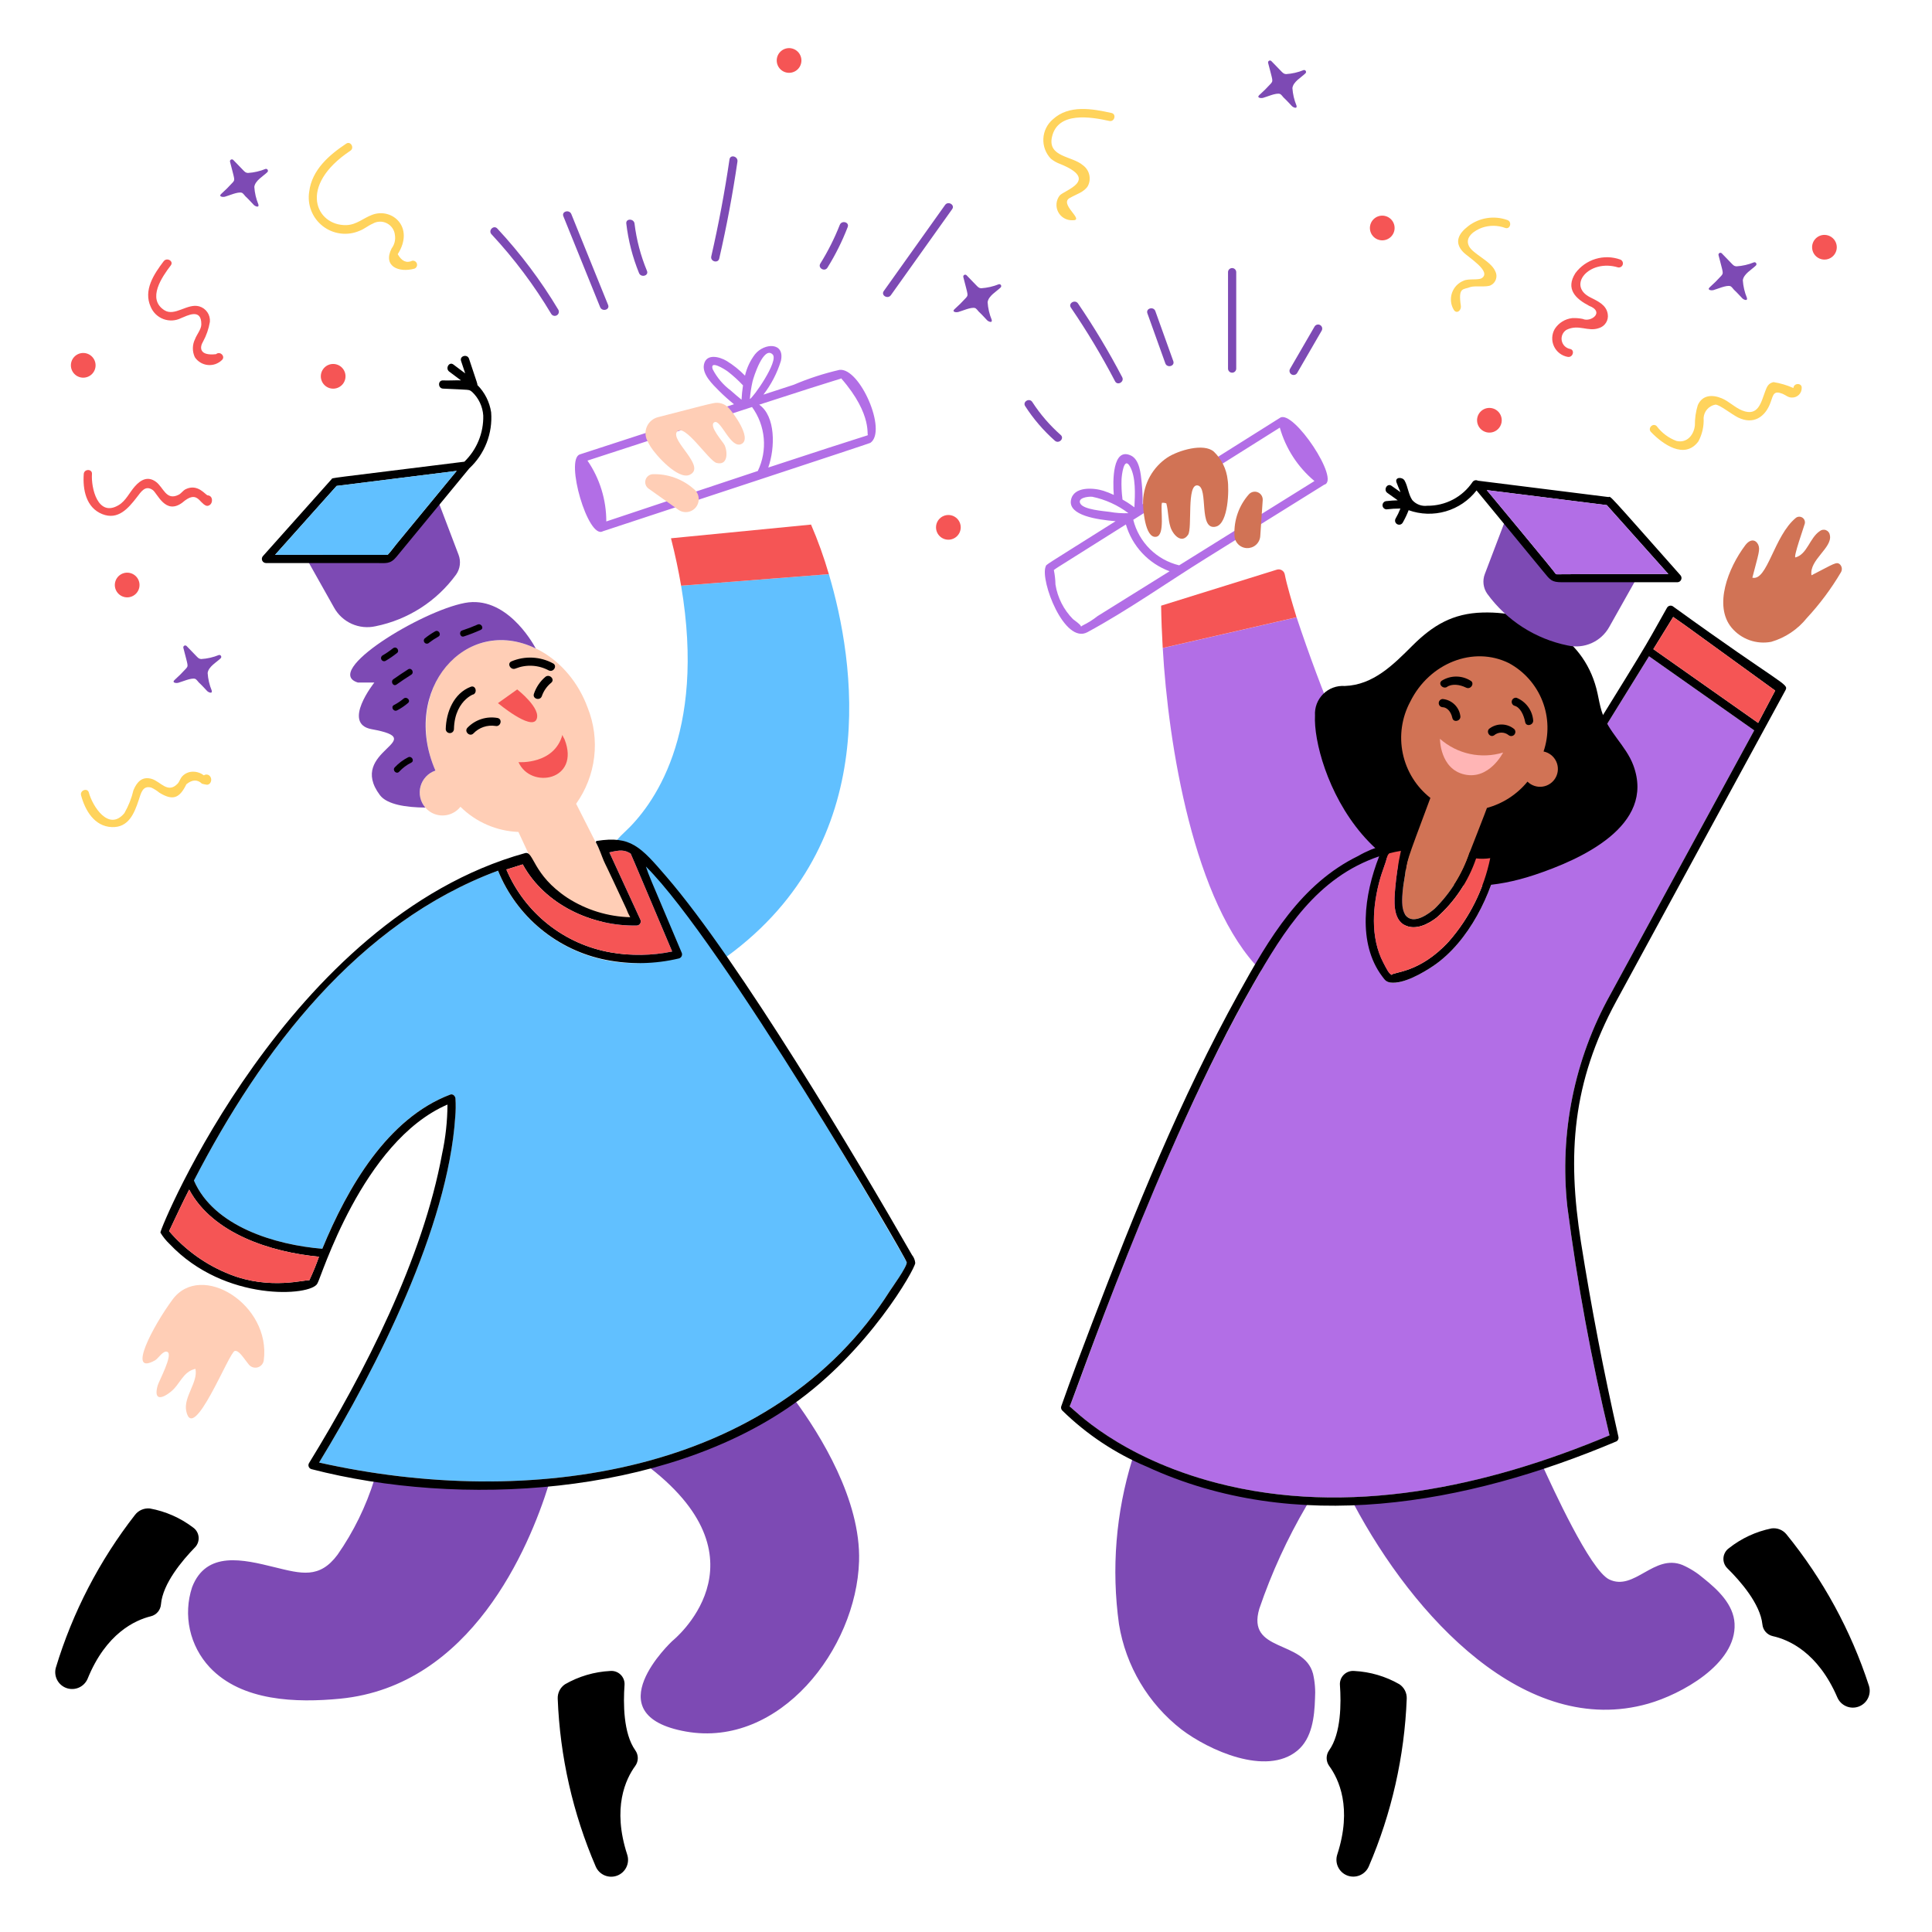 <svg width="161" height="161" viewBox="0 0 161 161" fill="none" xmlns="http://www.w3.org/2000/svg">
<g id="graduation">
<path id="Vector" d="M146.186 60.862L137.418 54.687L128.956 68.366C128.044 69.835 126.601 70.895 124.927 71.326C124.345 74.41 122.432 78.471 119.439 80.495C118.576 81.073 116.366 82.355 115.526 81.75C117.871 78.583 117.258 72.953 115.593 69.56C112.635 63.715 110.113 57.659 108.049 51.442L96.896 54.001C97.346 61.993 99.478 75.306 105.085 80.897C96.633 95.31 89.702 116.08 89.138 117.209C89.147 117.221 89.159 117.232 89.172 117.239C89.503 117.433 93.13 121.429 101.38 123.579C112.327 126.43 123.907 123.91 134.126 119.616C132.616 113.33 131.444 106.969 130.613 100.559C129.948 94.447 131.195 88.279 134.183 82.905C134.14 82.982 142.947 66.792 146.186 60.862Z" fill="#B26EE6"/>
<path id="Vector_2" d="M75.561 105.189C75.543 105.109 66.72 89.665 59.993 80.087C60.192 79.97 60.388 79.842 60.581 79.703C73.623 70.174 71.217 55.079 69.071 47.846L56.759 48.809C58.873 61.287 54.359 67.218 52.018 69.376C51.226 70.099 50.619 71 50.246 72.005C49.873 73.009 49.744 74.088 49.872 75.153C49.999 76.216 50.379 77.235 50.979 78.123C51.579 79.011 52.382 79.743 53.322 80.258C50.799 80.339 48.313 79.643 46.198 78.266C44.084 76.888 42.443 74.895 41.497 72.555C29.831 76.885 21.773 87.509 16.154 98.379C17.816 102.224 22.96 103.745 26.854 104.063C28.968 98.927 32.295 93.191 37.514 91.215C37.741 91.127 37.932 91.345 37.949 91.546C37.982 92.063 37.974 92.582 37.928 93.099C37.321 102.255 31.431 113.933 26.588 121.878C44.101 125.808 64.456 122.877 74.167 107.556C74.273 107.392 75.628 105.515 75.561 105.189Z" fill="#61C0FF"/>
<path id="Vector_3" d="M69.957 30.823C68.654 31.122 67.381 31.536 66.151 32.061C65.306 32.337 64.461 32.612 63.618 32.886C64.266 32.044 64.76 31.093 65.075 30.079C65.424 28.487 63.688 28.566 62.917 29.525C62.516 30.052 62.231 30.659 62.083 31.304C61.625 30.832 61.111 30.419 60.55 30.075C59.97 29.73 58.855 29.425 58.662 30.38C58.497 31.199 59.404 32.049 59.914 32.564C60.311 32.96 60.729 33.335 61.165 33.687C59.381 34.265 53.104 36.314 48.316 37.869C47.068 38.285 49.005 44.976 50.235 44.273C55.968 42.378 72.45 36.961 72.53 36.905C73.962 35.916 71.654 30.619 69.957 30.823ZM62.708 31.808C62.795 31.425 63.636 28.791 64.386 29.537C64.931 30.074 62.74 33.17 62.487 33.253C62.528 32.767 62.602 32.284 62.708 31.808ZM60.893 32.541C60.266 32.074 59.753 31.471 59.394 30.777C59.106 29.949 60.414 30.785 60.65 30.96C61.103 31.31 61.527 31.696 61.917 32.114C61.854 32.514 61.817 32.922 61.794 33.308C61.487 33.06 61.187 32.804 60.893 32.541ZM63.151 39.249C58.625 40.741 55.642 41.756 50.525 43.454C50.527 41.643 49.98 39.875 48.956 38.383C53.527 36.896 58.098 35.408 62.67 33.919C63.224 34.681 63.561 35.579 63.645 36.517C63.73 37.456 63.559 38.4 63.151 39.249ZM64.02 38.962C64.612 37.298 64.632 34.672 63.266 33.723C70.786 31.278 69.933 31.636 70.094 31.525C72.828 34.646 72.156 36.445 72.348 36.233C72.269 36.33 72.805 36.067 64.02 38.962ZM106.677 34.812L95.219 42.019C95.227 41.413 95.2 40.808 95.139 40.206C95.065 39.512 94.979 38.309 94.241 37.96C92.702 37.238 92.724 40.105 92.816 41.243C92.539 41.11 92.254 40.996 91.962 40.902C91.16 40.644 89.451 40.501 89.245 41.686C89.027 42.951 91.411 43.304 92.965 43.434C86.827 47.303 87.221 47.008 87.14 47.21C86.659 48.364 88.697 53.726 90.619 52.682C94.002 50.85 97.211 48.575 100.476 46.543C103.769 44.494 107.061 42.444 110.351 40.392C111.735 40.051 107.787 34.109 106.677 34.812ZM93.536 41.553C93.468 41.028 93.443 40.499 93.461 39.97C93.475 39.595 93.662 37.995 94.159 38.867C94.669 39.761 94.587 41.208 94.534 42.276C93.457 41.494 93.536 41.711 93.536 41.553ZM92.469 42.656C91.982 42.587 90.312 42.473 90.032 41.972C89.762 41.49 90.651 41.365 91.018 41.396C92.112 41.623 93.143 42.091 94.035 42.765C93.511 42.786 92.986 42.749 92.469 42.656ZM90.224 52.119C90.17 52.15 90.119 52.185 90.071 52.224C90.175 52.128 89.447 51.627 89.421 51.6C88.643 50.815 88.131 49.805 87.956 48.713C87.947 48.306 87.902 47.901 87.821 47.501C88.452 47.08 86.203 48.497 93.824 43.704C94.083 44.594 94.548 45.41 95.18 46.088C95.813 46.766 96.595 47.285 97.465 47.605L91.47 51.338C91.084 51.643 90.666 51.906 90.224 52.121V52.119ZM98.263 47.11C97.34 46.888 96.495 46.416 95.821 45.748C95.147 45.079 94.669 44.238 94.439 43.316C95.952 42.368 104.101 37.24 106.651 35.635C107.143 37.376 108.15 38.927 109.538 40.086L98.262 47.111L98.263 47.11Z" fill="#B26EE6"/>
<path id="Vector_4" d="M54.154 122.31C64.269 130.175 56.028 136.746 56.028 136.746C56.028 136.746 49.393 142.921 57.171 144.297C64.95 145.672 71.362 137.43 71.588 130.106C71.749 124.983 68.328 119.529 66.257 116.708C62.603 119.307 58.499 121.206 54.154 122.31ZM31.198 123.291C30.503 125.528 29.466 127.645 28.125 129.565C26.62 131.584 25.116 131.147 22.853 130.594C20.299 129.966 17.19 129.194 16.008 132.268C15.632 133.41 15.569 134.631 15.827 135.804C16.085 136.978 16.653 138.06 17.473 138.939C20.154 141.794 24.723 141.906 28.334 141.559C39.268 140.499 44.086 128.976 45.721 123.745C40.878 124.128 36.007 123.976 31.198 123.291ZM93.249 135.351C93.815 138.829 95.678 141.965 98.462 144.127C100.702 145.832 105.512 148.047 108.114 145.884C109.349 144.86 109.536 143.058 109.584 141.559C109.631 140.859 109.576 140.157 109.418 139.474C108.652 136.613 103.849 137.737 104.945 134.054C105.963 131.07 107.28 128.197 108.875 125.478C108.887 125.452 108.923 125.391 108.976 125.304C103.896 125.134 98.912 123.87 94.365 121.598C92.988 126.045 92.607 130.74 93.249 135.351ZM141.97 131.531C141.44 131.074 140.846 130.698 140.205 130.415C137.829 129.461 136.19 132.63 134.096 131.618C132.493 130.836 129.301 123.784 128.582 122.227C123.495 123.999 118.183 125.039 112.804 125.318C117.794 134.712 127.118 144.88 137.349 141.973C140.057 141.206 144.717 138.684 144.547 135.306C144.468 133.702 143.139 132.468 141.97 131.531Z" fill="#7D4AB4"/>
<path id="Vector_5" d="M107.066 47.874C107.053 47.801 107.025 47.733 106.983 47.672C106.941 47.611 106.887 47.56 106.824 47.522C106.761 47.484 106.69 47.46 106.617 47.451C106.543 47.443 106.469 47.45 106.399 47.473L96.76 50.473C96.776 51.641 96.827 52.816 96.893 53.997L108.045 51.438C107.66 50.178 107.22 48.69 107.066 47.874ZM67.586 43.715L55.915 44.857C56.268 46.24 56.545 47.558 56.759 48.809L69.071 47.847C68.662 46.44 68.167 45.06 67.586 43.715Z" fill="#F55555"/>
<path id="Vector_6" d="M133.131 57.797C132.159 53.236 128.06 50.925 123.561 51.044C121.075 51.109 119.41 52.099 117.701 53.804C116.123 55.378 114.441 57.087 112.06 57.165C111.73 57.142 111.399 57.19 111.089 57.306C110.779 57.421 110.498 57.602 110.263 57.835C110.029 58.068 109.847 58.349 109.729 58.658C109.612 58.967 109.562 59.298 109.584 59.628C109.357 63.749 114.161 77.478 127.891 72.904C131.67 71.644 137.996 68.837 136.109 63.77C135.503 62.144 134.012 61.002 133.471 59.267C133.324 58.778 133.232 58.286 133.131 57.797ZM111.661 140.417C111.769 141.933 111.764 144.445 110.766 145.853C110.628 146.044 110.554 146.273 110.554 146.508C110.554 146.743 110.628 146.971 110.766 147.162C111.56 148.247 112.706 150.649 111.438 154.547C111.327 154.89 111.351 155.262 111.507 155.586C111.662 155.911 111.936 156.164 112.272 156.293C112.608 156.421 112.981 156.416 113.313 156.278C113.646 156.14 113.913 155.879 114.059 155.55C115.968 151.117 117.042 146.369 117.228 141.546C117.236 141.312 117.184 141.08 117.077 140.871C116.97 140.663 116.812 140.485 116.618 140.355C115.47 139.695 114.182 139.316 112.86 139.248C112.701 139.233 112.541 139.252 112.39 139.305C112.24 139.358 112.103 139.443 111.989 139.554C111.875 139.665 111.786 139.8 111.729 139.949C111.673 140.098 111.649 140.258 111.661 140.417ZM52.044 140.417C51.935 141.933 51.939 144.445 52.937 145.853C53.075 146.044 53.15 146.273 53.15 146.508C53.15 146.743 53.075 146.971 52.937 147.162C52.144 148.247 50.997 150.649 52.266 154.547C52.38 154.89 52.357 155.264 52.202 155.59C52.047 155.917 51.773 156.171 51.435 156.3C51.098 156.429 50.723 156.423 50.39 156.284C50.057 156.144 49.79 155.882 49.646 155.55C47.736 151.117 46.661 146.369 46.476 141.546C46.468 141.312 46.52 141.08 46.626 140.871C46.733 140.663 46.891 140.485 47.086 140.355C48.234 139.695 49.522 139.316 50.845 139.248C51.004 139.233 51.164 139.252 51.314 139.304C51.465 139.357 51.602 139.442 51.716 139.553C51.831 139.665 51.919 139.8 51.976 139.949C52.032 140.098 52.056 140.258 52.044 140.417ZM16.241 128.955C15.18 130.045 13.563 131.968 13.415 133.686C13.399 133.921 13.309 134.145 13.158 134.325C13.007 134.505 12.802 134.633 12.574 134.689C11.266 135.01 8.841 136.102 7.298 139.902C7.158 140.228 6.899 140.49 6.573 140.633C6.248 140.776 5.88 140.79 5.545 140.673C5.209 140.556 4.93 140.316 4.764 140.001C4.599 139.687 4.558 139.321 4.652 138.978C6.051 134.357 8.291 130.034 11.261 126.226C11.406 126.043 11.595 125.899 11.811 125.808C12.027 125.718 12.262 125.683 12.494 125.707C13.798 125.945 15.027 126.485 16.083 127.286C16.215 127.377 16.325 127.495 16.406 127.633C16.486 127.771 16.536 127.925 16.551 128.084C16.566 128.243 16.546 128.403 16.492 128.554C16.439 128.704 16.353 128.841 16.241 128.955ZM143.945 130.689C145.028 131.756 146.683 133.646 146.866 135.359C146.887 135.594 146.982 135.815 147.137 135.992C147.293 136.169 147.5 136.292 147.729 136.344C149.041 136.632 151.488 137.683 153.109 141.446C153.25 141.779 153.514 142.044 153.846 142.188C154.178 142.331 154.553 142.341 154.892 142.215C155.231 142.089 155.509 141.838 155.667 141.513C155.826 141.188 155.853 140.814 155.743 140.47C154.247 135.88 151.918 131.605 148.871 127.86C148.723 127.678 148.53 127.538 148.312 127.451C148.094 127.365 147.857 127.336 147.624 127.368C146.326 127.631 145.109 128.197 144.072 129.02C143.942 129.113 143.835 129.234 143.758 129.373C143.68 129.512 143.633 129.666 143.621 129.825C143.609 129.984 143.632 130.144 143.688 130.293C143.744 130.442 143.831 130.578 143.945 130.689Z" fill="black"/>
<path id="Vector_7" d="M117.091 72.896C116.977 73.702 116.519 75.769 117.247 76.396C117.928 76.985 119.074 76.148 119.573 75.708C120.886 74.411 121.875 72.824 122.46 71.073C122.513 70.934 123.899 67.402 123.912 67.328C125.239 66.966 126.42 66.2 127.291 65.136C127.455 65.299 127.656 65.421 127.876 65.493C128.096 65.565 128.33 65.585 128.559 65.55C128.788 65.516 129.006 65.428 129.195 65.294C129.385 65.161 129.54 64.984 129.649 64.78C129.758 64.576 129.818 64.348 129.823 64.117C129.829 63.885 129.78 63.655 129.681 63.446C129.582 63.236 129.436 63.053 129.253 62.91C129.071 62.767 128.857 62.669 128.63 62.624C129.096 61.253 129.061 59.762 128.533 58.414C128.004 57.066 127.016 55.949 125.743 55.26C122.796 53.804 119.116 55.243 117.521 58.473C116.812 59.794 116.592 61.322 116.899 62.789C117.206 64.256 118.02 65.568 119.199 66.493C117.116 72.073 117.267 71.649 117.091 72.896Z" fill="#D17355"/>
<path id="Vector_8" d="M139.392 50.517C139.313 50.471 139.22 50.459 139.132 50.482C139.044 50.505 138.968 50.561 138.921 50.639C136.616 54.714 138.193 52.158 128.358 68.008C125.872 71.806 122.781 70.26 122.459 71.073C121.871 72.822 120.882 74.409 119.572 75.708C119.07 76.148 117.924 76.991 117.246 76.396C116.518 75.764 116.972 73.703 117.089 72.896C117.161 72.236 117.302 71.586 117.508 70.956C117.588 70.759 117.743 70.145 117.595 70.149C116.045 70.143 114.523 70.551 113.184 71.33C108.42 73.656 105.757 78.193 103.2 82.819C98.36 91.564 94.575 100.925 91.01 110.251C90.127 112.561 89.252 114.877 88.433 117.205C88.417 117.264 88.417 117.326 88.432 117.384C88.448 117.443 88.478 117.497 88.52 117.541C90.552 119.533 92.942 121.122 95.566 122.223C107.916 127.923 122.118 125.44 134.708 120.113C134.774 120.075 134.825 120.017 134.854 119.946C134.883 119.876 134.888 119.798 134.868 119.725C133.649 114.357 132.608 108.951 131.747 103.515C130.59 96.208 131.018 90.202 134.685 83.438C138.147 77.05 143.96 66.404 148.794 57.509C149.075 56.964 148.54 57.132 139.392 50.517ZM139.432 51.414C141.197 52.661 137.884 50.267 147.933 57.549C147.459 58.447 146.985 59.345 146.512 60.243C143.599 58.194 140.688 56.145 137.778 54.096C139.106 51.946 139.022 52.074 139.432 51.414ZM115.477 71.823C115.598 71.448 115.583 71.256 115.789 71.102C116.103 71.023 116.421 70.957 116.743 70.905C116.517 71.93 116.358 72.968 116.267 74.014C116.187 74.976 116.027 76.58 117.079 77.105C117.968 77.55 119.024 77.009 119.726 76.464C121.231 75.135 122.363 73.435 123.008 71.533C123.4 71.581 123.796 71.573 124.186 71.511C123.656 74.084 122.468 76.476 120.737 78.452C118.301 81.111 116.103 80.979 115.968 81.238C115.732 81.126 115.585 80.812 115.275 80.223C114.168 78.103 114.371 75.444 115.034 73.138C115.166 72.695 115.336 72.26 115.477 71.823ZM134.182 82.901C131.194 88.275 129.947 94.443 130.612 100.555C131.443 106.965 132.616 113.326 134.125 119.612C123.906 123.906 112.326 126.429 101.379 123.575C93.189 121.441 89.454 117.4 89.171 117.235C89.158 117.228 89.146 117.217 89.137 117.205C89.522 116.435 96.595 95.712 104.413 82.051C107.021 77.495 109.751 73.115 114.93 71.361C113.673 74.564 113.116 78.605 115.178 81.358C115.401 81.655 115.518 81.833 115.88 81.881C116.961 82.017 118.579 81.07 119.438 80.495C122.432 78.471 124.344 74.411 124.927 71.326C126.6 70.895 128.043 69.835 128.955 68.366L137.418 54.689L146.185 60.864C142.946 66.793 134.139 82.982 134.182 82.901Z" fill="black"/>
<path id="Vector_9" d="M130.155 48.411C129.284 48.411 129.179 48.223 128.62 47.543C127.531 46.222 126.443 44.9 125.356 43.576L123.734 47.84C123.631 48.109 123.596 48.4 123.631 48.687C123.667 48.973 123.772 49.247 123.938 49.483C125.557 51.71 127.954 53.248 130.653 53.791C131.317 53.94 132.011 53.871 132.633 53.594C133.254 53.316 133.769 52.846 134.101 52.252L136.267 48.402C135.024 48.406 134.428 48.411 130.155 48.411ZM31.793 46.806C32.665 46.806 32.77 46.619 33.327 45.938C34.418 44.617 35.506 43.295 36.593 41.971L38.215 46.235C38.318 46.505 38.352 46.796 38.316 47.083C38.281 47.369 38.175 47.642 38.01 47.879C36.391 50.106 33.995 51.644 31.296 52.187C30.632 52.336 29.937 52.267 29.316 51.99C28.694 51.712 28.179 51.242 27.847 50.648L25.682 46.798C26.924 46.802 27.522 46.806 31.793 46.806Z" fill="#7D4AB4"/>
<path id="Vector_10" d="M140.035 47.935C133.829 40.93 134.261 41.38 134.04 41.421L123.162 40.058C123.085 40.018 122.997 40.008 122.914 40.029C122.83 40.05 122.757 40.101 122.709 40.172C122.293 40.787 121.731 41.289 121.073 41.634C120.415 41.978 119.682 42.154 118.939 42.146C118.708 42.176 118.473 42.148 118.255 42.065C118.036 41.982 117.842 41.847 117.688 41.672C117.353 41.17 117.331 40.542 117.047 40.045C116.854 39.718 116.205 39.753 116.379 40.211C116.48 40.481 116.594 40.747 116.707 41.013C116.457 40.838 116.209 40.659 115.961 40.485C115.599 40.228 115.255 40.825 115.617 41.078L116.48 41.693C116.165 41.7 115.851 41.722 115.538 41.758C115.45 41.762 115.366 41.8 115.305 41.865C115.244 41.929 115.21 42.014 115.21 42.102C115.21 42.191 115.244 42.276 115.305 42.34C115.366 42.405 115.45 42.443 115.538 42.447C115.924 42.4 116.313 42.377 116.702 42.377C116.59 42.665 116.456 42.943 116.301 43.211C116.255 43.289 116.243 43.383 116.266 43.47C116.289 43.558 116.347 43.633 116.425 43.679C116.504 43.724 116.597 43.737 116.685 43.714C116.773 43.69 116.848 43.633 116.894 43.554C117.084 43.222 117.249 42.875 117.386 42.517C118.383 42.874 119.467 42.907 120.483 42.611C121.5 42.315 122.397 41.705 123.046 40.869C124.907 43.132 126.769 45.393 128.63 47.653C129.191 48.333 129.293 48.52 130.165 48.52H139.788C139.855 48.518 139.919 48.497 139.974 48.459C140.029 48.421 140.072 48.368 140.098 48.306C140.124 48.245 140.132 48.177 140.121 48.111C140.11 48.046 140.08 47.984 140.035 47.935ZM129.658 47.844C129.658 47.763 123.828 40.761 123.895 40.841C127.23 41.26 130.565 41.677 133.901 42.093L139.028 47.835C126.716 47.835 130.296 47.89 129.658 47.844Z" fill="black"/>
<path id="Vector_11" d="M144.299 52.308C142.785 50.481 144.012 47.336 145.433 45.446C145.878 44.851 146.33 44.981 146.519 45.39C146.698 45.812 146.55 46.115 146.03 48.141C147.284 48.443 147.823 44.661 149.653 43.157C149.73 43.097 149.824 43.063 149.921 43.059C150.018 43.055 150.114 43.081 150.196 43.134C150.278 43.187 150.341 43.263 150.378 43.354C150.414 43.444 150.421 43.543 150.399 43.638C150.349 43.843 149.4 46.515 149.627 46.45C150.603 46.188 150.804 44.828 151.641 44.265C151.713 44.205 151.8 44.165 151.892 44.15C151.984 44.135 152.079 44.145 152.166 44.18C152.253 44.214 152.33 44.272 152.387 44.346C152.444 44.42 152.48 44.508 152.491 44.601C152.713 45.652 150.749 46.66 150.957 47.941C152.843 46.978 153.05 46.767 153.337 47.042C153.42 47.129 153.471 47.239 153.484 47.358C153.496 47.476 153.469 47.595 153.407 47.697C152.6 49.063 151.648 50.34 150.569 51.503C149.807 52.453 148.771 53.146 147.602 53.486C146.996 53.601 146.371 53.553 145.79 53.346C145.21 53.139 144.695 52.781 144.299 52.308ZM101.159 37.642C100.317 36.894 98.192 37.529 97.274 38.13C96.678 38.531 96.185 39.067 95.834 39.694C95.483 40.321 95.285 41.021 95.255 41.739C95.229 42.254 95.39 44.908 96.358 44.73C97.108 44.595 96.685 42.41 96.829 41.9C96.953 41.888 97.078 41.904 97.195 41.948C97.366 42.598 97.331 43.256 97.532 43.902C97.732 44.547 98.456 45.362 99.005 44.568C99.38 44.024 98.865 40.291 99.807 40.453C100.748 40.615 99.825 44.281 101.342 43.88C102.37 43.605 102.432 40.771 102.304 39.987C102.209 39.095 101.804 38.265 101.159 37.642ZM105.021 44.683L105.226 41.679C105.235 41.542 105.201 41.407 105.13 41.29C105.058 41.173 104.953 41.082 104.827 41.028C104.701 40.974 104.562 40.96 104.428 40.988C104.294 41.017 104.173 41.086 104.08 41.186C103.247 42.123 102.813 43.348 102.872 44.6C102.872 44.878 102.98 45.145 103.173 45.346C103.365 45.547 103.629 45.665 103.907 45.675C104.185 45.686 104.456 45.589 104.664 45.404C104.872 45.219 105 44.961 105.021 44.683Z" fill="#D17355"/>
<path id="Vector_12" d="M60.711 33.98C60.549 33.812 60.347 33.688 60.124 33.622C59.901 33.556 59.664 33.548 59.437 33.6C58.599 33.78 58.885 33.725 54.834 34.764C54.635 34.814 54.45 34.908 54.292 35.039C54.134 35.169 54.007 35.334 53.921 35.519C53.834 35.705 53.79 35.908 53.792 36.113C53.794 36.318 53.841 36.52 53.931 36.704C54.018 36.883 54.114 37.057 54.218 37.228C54.633 37.908 56.516 40.022 57.48 39.565C58.897 38.889 55.81 36.696 56.425 35.963C57.04 35.23 59.066 38.405 59.707 38.575C60.641 38.823 60.658 37.733 60.392 37.11C60.274 36.836 59.002 35.467 59.537 35.185C60.073 34.904 60.911 37.511 61.822 36.981C62.663 36.478 61.069 34.349 60.711 33.98Z" fill="#FFCEB6"/>
<path id="Vector_13" d="M40.929 34.359C40.799 33.496 40.395 32.697 39.778 32.08C39.79 31.962 39.833 32.153 39.085 29.895C38.945 29.477 38.283 29.655 38.422 30.078C38.535 30.423 38.653 30.772 38.767 31.116C38.44 30.867 38.109 30.623 37.781 30.375C37.428 30.109 37.084 30.706 37.437 30.968C37.757 31.208 38.086 31.456 38.409 31.696C37.903 31.683 37.372 31.722 36.922 31.701C36.473 31.679 36.482 32.367 36.922 32.385C39.293 32.503 39.042 32.435 39.347 32.664C39.891 33.178 40.221 33.879 40.271 34.626C40.289 35.341 40.158 36.053 39.887 36.715C39.616 37.378 39.211 37.977 38.697 38.475C26.962 39.94 27.746 39.799 27.636 39.927C25.731 42.065 23.824 44.202 21.916 46.336C21.87 46.385 21.839 46.445 21.827 46.511C21.815 46.576 21.822 46.644 21.847 46.706C21.873 46.767 21.916 46.82 21.97 46.858C22.025 46.896 22.09 46.918 22.156 46.92H31.325C32.158 46.92 32.52 47.038 33.047 46.392C33.987 45.25 36.717 41.941 39.103 39.037C39.74 38.446 40.236 37.717 40.552 36.907C40.868 36.097 40.997 35.226 40.929 34.359ZM33.034 45.342C32.793 45.634 32.568 45.965 32.301 46.24L22.924 46.235L28.051 40.494C31.386 40.075 34.721 39.658 38.056 39.242C36.382 41.274 34.708 43.307 33.034 45.342Z" fill="black"/>
<path id="Vector_14" d="M14.384 108.289C12.745 110.5 10.534 114.705 12.932 113.355C13.181 113.216 13.629 112.466 13.965 112.666C14.418 112.932 13.243 115.09 13.142 115.452C12.821 116.575 13.316 116.691 14.201 116.006C15.025 115.364 15.216 114.314 16.286 114.07C16.527 115.173 15.279 116.412 15.519 117.584C16.1 120.391 19.093 112.667 19.565 112.579C19.926 112.509 20.293 113.18 20.741 113.721C20.829 113.825 20.945 113.902 21.075 113.942C21.205 113.982 21.344 113.984 21.475 113.946C21.606 113.909 21.723 113.834 21.813 113.732C21.902 113.629 21.96 113.503 21.98 113.368C22.6 108.696 16.751 105.096 14.384 108.289ZM56.5 42.459L54.045 40.716C53.934 40.636 53.85 40.524 53.805 40.395C53.76 40.266 53.756 40.126 53.794 39.995C53.832 39.863 53.909 39.747 54.016 39.661C54.122 39.575 54.253 39.525 54.389 39.517C55.651 39.477 56.88 39.921 57.825 40.759C58.045 40.936 58.187 41.193 58.219 41.474C58.252 41.755 58.172 42.038 57.999 42.261C57.825 42.484 57.57 42.63 57.29 42.667C57.009 42.704 56.725 42.63 56.5 42.459Z" fill="#FFCEB6"/>
<path id="Vector_15" d="M47.61 17.84C47.445 17.434 46.781 17.613 46.947 18.022C47.968 20.547 48.989 23.072 50.012 25.596C50.178 26.001 50.84 25.822 50.675 25.412L47.61 17.84ZM52.877 18.633C52.825 18.201 52.136 18.192 52.192 18.633C52.358 20.049 52.715 21.436 53.253 22.757C53.419 23.158 54.081 22.983 53.915 22.574C53.392 21.313 53.042 19.988 52.877 18.633ZM41.441 19.043C41.14 18.722 40.656 19.203 40.96 19.524C42.849 21.555 44.518 23.781 45.939 26.163C45.986 26.238 46.061 26.292 46.147 26.313C46.233 26.334 46.324 26.321 46.401 26.277C46.478 26.232 46.534 26.16 46.559 26.075C46.583 25.989 46.574 25.898 46.532 25.819C45.078 23.388 43.372 21.116 41.441 19.043ZM60.791 13.284C60.392 15.994 59.886 18.687 59.274 21.362C59.174 21.793 59.836 21.977 59.937 21.545C60.552 18.872 61.057 16.179 61.454 13.466C61.517 13.03 60.859 12.842 60.791 13.284ZM69.981 18.742C69.541 19.861 68.999 20.939 68.363 21.959C68.127 22.334 68.72 22.681 68.956 22.303C69.622 21.233 70.186 20.101 70.64 18.925C70.804 18.511 70.14 18.331 69.981 18.742ZM78.756 17.082C77.057 19.475 75.354 21.866 73.647 24.255C73.389 24.616 73.987 24.956 74.239 24.599C75.944 22.209 77.647 19.819 79.349 17.427C79.602 17.068 79.005 16.724 78.756 17.082ZM86.025 33.5C85.784 33.129 85.192 33.474 85.432 33.844C86.12 34.914 86.954 35.884 87.908 36.727C88.239 37.018 88.727 36.534 88.389 36.245C87.479 35.442 86.684 34.518 86.025 33.5ZM89.835 25.29C89.588 24.928 88.993 25.268 89.242 25.635C90.588 27.607 91.816 29.657 92.922 31.773C93.127 32.166 93.724 31.817 93.514 31.428C92.408 29.313 91.179 27.263 89.835 25.29ZM96.279 25.927C96.13 25.512 95.468 25.691 95.616 26.11C96.114 27.5 96.612 28.89 97.111 30.28C97.26 30.694 97.923 30.515 97.775 30.096C97.277 28.707 96.779 27.317 96.279 25.927ZM102.335 22.665V30.732C102.339 30.819 102.377 30.902 102.44 30.963C102.504 31.024 102.589 31.058 102.677 31.058C102.765 31.058 102.849 31.024 102.913 30.963C102.977 30.902 103.014 30.819 103.019 30.732V22.665C103.014 22.577 102.977 22.494 102.913 22.434C102.849 22.373 102.765 22.339 102.677 22.339C102.589 22.339 102.504 22.373 102.44 22.434C102.377 22.494 102.339 22.577 102.335 22.665ZM109.546 27.213C108.862 28.39 108.179 29.568 107.497 30.748C107.456 30.827 107.447 30.918 107.472 31.002C107.497 31.087 107.553 31.159 107.629 31.203C107.705 31.247 107.796 31.261 107.881 31.24C107.967 31.22 108.042 31.167 108.09 31.093C108.774 29.917 109.457 28.738 110.139 27.557C110.184 27.479 110.197 27.385 110.174 27.297C110.15 27.209 110.093 27.135 110.014 27.089C109.936 27.043 109.842 27.031 109.755 27.054C109.667 27.077 109.592 27.135 109.546 27.213Z" fill="#7D4AB4"/>
<path id="Vector_16" d="M125.612 18.336C125.071 18.142 124.49 18.086 123.921 18.174C123.353 18.262 122.816 18.49 122.359 18.838C121.53 19.474 121.169 20.194 121.923 20.996C122.35 21.445 124.338 22.622 123.479 23.18C123.196 23.363 122.38 23.202 121.984 23.386C121.756 23.473 121.55 23.61 121.38 23.785C121.211 23.961 121.081 24.171 121.001 24.402C120.921 24.633 120.892 24.878 120.917 25.121C120.941 25.364 121.018 25.599 121.143 25.809C121.365 26.193 121.799 25.9 121.735 25.465C121.501 23.881 121.948 24.163 122.537 23.917C123.002 23.791 123.867 23.954 124.228 23.773C124.331 23.722 124.423 23.65 124.498 23.563C124.573 23.475 124.63 23.374 124.665 23.264C124.7 23.154 124.712 23.038 124.702 22.924C124.691 22.809 124.657 22.698 124.603 22.596C124.235 21.742 122.74 21.174 122.41 20.503C122.031 19.736 122.92 19.182 123.509 18.973C124.134 18.758 124.814 18.766 125.434 18.994C125.851 19.143 126.03 18.48 125.612 18.336Z" fill="#FFD35C"/>
<path id="Vector_17" d="M135.02 21.628C134.359 21.391 133.639 21.373 132.966 21.576C132.293 21.779 131.703 22.194 131.284 22.758C130.443 24.078 131.293 24.893 132.427 25.484C133.766 26.001 132.561 26.887 131.899 26.578C131.613 26.518 131.32 26.495 131.027 26.508C130.731 26.54 130.445 26.638 130.191 26.795C129.937 26.952 129.722 27.164 129.561 27.415C129.435 27.634 129.364 27.879 129.353 28.131C129.342 28.383 129.392 28.633 129.499 28.861C129.605 29.09 129.766 29.289 129.966 29.442C130.166 29.595 130.4 29.698 130.648 29.741C131.079 29.815 131.267 29.157 130.831 29.078C130.661 29.044 130.505 28.96 130.382 28.837C130.26 28.714 130.178 28.557 130.145 28.386C130.113 28.216 130.132 28.04 130.201 27.88C130.269 27.721 130.383 27.586 130.529 27.492C131.565 26.976 132.309 27.68 133.256 27.338C133.498 27.264 133.705 27.104 133.838 26.888C133.971 26.672 134.021 26.416 133.978 26.166C133.857 25.386 133.12 25.089 132.505 24.77C130.557 23.777 132.448 21.556 134.838 22.284C134.922 22.3 135.009 22.285 135.082 22.239C135.155 22.194 135.208 22.123 135.231 22.041C135.254 21.958 135.245 21.87 135.206 21.793C135.167 21.717 135.101 21.658 135.02 21.628Z" fill="#F55555"/>
<path id="Vector_18" d="M88.353 13.667C91.688 15.019 88.645 15.867 88.305 16.296C88.157 16.487 88.067 16.716 88.044 16.956C88.021 17.197 88.067 17.439 88.176 17.654C88.285 17.869 88.453 18.049 88.661 18.173C88.868 18.297 89.106 18.36 89.347 18.354C90.523 18.412 88.111 16.958 89.209 16.466C89.655 16.203 90.379 15.997 90.664 15.485C90.81 15.194 90.846 14.86 90.767 14.544C90.688 14.228 90.498 13.951 90.233 13.763C89.35 12.996 87.285 13.096 87.666 11.408C88.147 9.268 90.905 9.739 92.445 10.079C92.876 10.175 93.059 9.512 92.627 9.416C91.019 9.059 89.075 8.71 87.735 9.948C87.502 10.147 87.311 10.392 87.176 10.667C87.04 10.943 86.962 11.243 86.947 11.55C86.931 11.856 86.978 12.163 87.085 12.45C87.192 12.738 87.357 13.001 87.569 13.223C87.803 13.414 88.068 13.565 88.353 13.667ZM34.356 21.729C33.875 21.951 33.474 21.768 33.144 21.183C34.576 18.923 32.675 17.291 31.03 17.895C30.271 18.174 29.722 18.732 28.864 18.759C26.345 18.83 24.762 15.515 29.196 12.563C29.562 12.323 29.217 11.726 28.852 11.97C27.421 12.92 25.996 14.155 25.769 15.96C25.681 16.496 25.738 17.045 25.935 17.552C26.132 18.058 26.462 18.501 26.889 18.836C27.317 19.172 27.826 19.386 28.365 19.456C28.903 19.527 29.451 19.452 29.95 19.238C30.351 19.094 30.665 18.806 31.048 18.645C31.227 18.538 31.431 18.479 31.639 18.472C31.847 18.465 32.054 18.511 32.239 18.606C32.425 18.7 32.584 18.84 32.702 19.012C32.819 19.185 32.891 19.384 32.91 19.591C32.941 19.785 32.933 19.984 32.886 20.175C32.839 20.366 32.753 20.545 32.635 20.703C31.881 22.194 33.233 22.748 34.541 22.387C34.619 22.355 34.683 22.296 34.72 22.22C34.758 22.144 34.766 22.057 34.743 21.975C34.72 21.894 34.668 21.824 34.597 21.778C34.525 21.733 34.44 21.715 34.356 21.729Z" fill="#FFD35C"/>
<path id="Vector_19" d="M18.006 29.513C16.571 29.674 16.643 28.924 16.916 28.476C17.199 27.959 17.393 27.399 17.491 26.819C17.515 26.534 17.44 26.25 17.277 26.015C17.115 25.78 16.876 25.608 16.601 25.53C15.616 25.251 14.565 26.402 13.697 25.851C12.228 24.909 13.497 23.078 14.234 22.114C14.499 21.761 13.907 21.421 13.64 21.77C12.821 22.847 11.931 24.186 12.559 25.568C12.656 25.802 12.801 26.014 12.983 26.19C13.166 26.366 13.383 26.502 13.621 26.591C13.859 26.679 14.112 26.717 14.365 26.703C14.618 26.689 14.866 26.623 15.093 26.509C15.555 26.335 16.797 25.62 16.777 27.037C16.777 27.438 16.389 27.887 16.254 28.258C16.137 28.491 16.075 28.748 16.072 29.01C16.069 29.271 16.125 29.53 16.236 29.766C16.356 29.946 16.515 30.098 16.7 30.21C16.885 30.322 17.092 30.392 17.307 30.415C17.522 30.438 17.74 30.413 17.945 30.343C18.149 30.272 18.335 30.157 18.491 30.007C18.821 29.707 18.333 29.223 18.006 29.513ZM17.313 41.278C17.135 41.278 16.505 40.27 15.477 40.764C15.251 40.873 15.106 41.117 14.893 41.226C13.838 41.761 13.631 40.61 12.988 40.145C12.32 39.663 11.74 39.966 11.239 40.533C10.795 41.034 10.485 41.736 9.897 42.089C8.144 43.148 7.581 40.645 7.664 39.499C7.695 39.059 7.01 39.059 6.98 39.499C6.884 40.794 7.171 42.306 8.523 42.843C9.831 43.362 10.677 42.377 11.396 41.448C11.763 40.973 12.103 40.405 12.722 40.829C13.123 41.109 13.774 42.93 15.185 41.893C16.449 40.792 16.572 41.904 17.182 42.142C17.406 42.222 17.759 41.968 17.644 41.535C17.623 41.463 17.58 41.399 17.52 41.353C17.461 41.306 17.388 41.28 17.313 41.278Z" fill="#F55555"/>
<path id="Vector_20" d="M16.991 64.612C16.925 64.569 16.86 64.532 16.794 64.485C16.581 64.37 16.343 64.309 16.101 64.307C15.933 64.304 15.766 64.335 15.611 64.4C15.455 64.464 15.315 64.56 15.199 64.682C15.02 64.86 14.963 65.135 14.798 65.31C13.981 66.16 13.398 65.14 12.645 64.909C11.855 64.674 11.41 65.153 11.121 65.85C10.963 66.52 10.709 67.164 10.366 67.76C9.058 69.338 7.703 67.163 7.406 66.051C7.293 65.624 6.643 65.855 6.756 66.278C7.092 67.529 7.864 68.867 9.315 68.924C10.719 68.981 11.194 67.773 11.565 66.657C11.753 66.086 11.886 65.436 12.608 65.633C12.85 65.746 13.077 65.889 13.283 66.059C14.37 66.723 14.943 66.566 15.533 65.354C16.026 64.953 16.457 64.944 16.832 65.31C16.971 65.347 17.113 65.377 17.255 65.397C17.316 65.394 17.375 65.374 17.425 65.34C17.476 65.307 17.517 65.26 17.543 65.205C17.589 65.122 17.608 65.026 17.598 64.931C17.589 64.837 17.551 64.747 17.49 64.674C17.429 64.604 17.344 64.559 17.252 64.548C17.16 64.537 17.067 64.559 16.991 64.612ZM149.451 32.336C148.923 32.099 148.366 31.934 147.795 31.843C147.359 31.935 147.241 32.231 147.102 32.606C146.753 33.531 146.526 34.738 145.192 34.21C144.577 33.969 144.093 33.447 143.474 33.19C142.681 32.863 141.861 32.911 141.482 33.765C141.314 34.308 141.233 34.875 141.241 35.443C141.161 36.241 140.583 36.957 139.698 36.743C139.047 36.498 138.48 36.073 138.063 35.518C137.758 35.197 137.274 35.683 137.582 35.999C138.532 36.998 140.38 38.332 141.531 36.784C141.854 36.184 142.005 35.507 141.967 34.827C141.983 34.559 142.088 34.304 142.266 34.103C142.444 33.902 142.684 33.767 142.948 33.719C143.28 33.701 144.311 34.535 144.849 34.796C146.105 35.407 147.112 34.77 147.552 33.519C147.779 32.877 147.81 32.533 148.529 32.808C148.816 32.921 149 33.135 149.331 33.129C149.438 33.132 149.544 33.113 149.643 33.074C149.742 33.035 149.832 32.976 149.908 32.901C149.984 32.826 150.044 32.737 150.084 32.638C150.124 32.539 150.144 32.433 150.142 32.327C150.171 31.895 149.482 31.895 149.451 32.336Z" fill="#FFD35C"/>
<path id="Vector_21" d="M26.735 31.359C26.735 31.632 26.844 31.893 27.037 32.086C27.23 32.279 27.491 32.388 27.764 32.388C28.037 32.388 28.299 32.279 28.492 32.086C28.685 31.893 28.793 31.632 28.793 31.359C28.793 31.086 28.685 30.824 28.492 30.631C28.299 30.438 28.037 30.33 27.764 30.33C27.491 30.33 27.23 30.438 27.037 30.631C26.844 30.824 26.735 31.086 26.735 31.359Z" fill="#F55555"/>
<path id="Vector_22" d="M9.569 48.751C9.569 49.024 9.678 49.285 9.871 49.478C10.064 49.671 10.325 49.78 10.598 49.78C10.871 49.78 11.133 49.671 11.326 49.478C11.519 49.285 11.627 49.024 11.627 48.751C11.627 48.616 11.601 48.482 11.549 48.357C11.497 48.232 11.421 48.119 11.326 48.023C11.23 47.928 11.117 47.852 10.992 47.8C10.867 47.748 10.733 47.722 10.598 47.722C10.463 47.722 10.329 47.748 10.204 47.8C10.08 47.852 9.966 47.928 9.871 48.023C9.775 48.119 9.699 48.232 9.648 48.357C9.596 48.482 9.569 48.616 9.569 48.751Z" fill="#F55555"/>
<path id="Vector_23" d="M5.907 30.444C5.907 30.579 5.934 30.713 5.986 30.837C6.037 30.962 6.113 31.076 6.209 31.171C6.304 31.267 6.418 31.343 6.542 31.394C6.667 31.446 6.801 31.473 6.936 31.473C7.071 31.473 7.205 31.446 7.33 31.394C7.455 31.343 7.568 31.267 7.664 31.171C7.759 31.076 7.835 30.962 7.887 30.837C7.939 30.713 7.965 30.579 7.965 30.444C7.965 30.171 7.857 29.909 7.664 29.716C7.471 29.523 7.209 29.415 6.936 29.415C6.663 29.415 6.402 29.523 6.209 29.716C6.016 29.909 5.907 30.171 5.907 30.444Z" fill="#F55555"/>
<path id="Vector_24" d="M114.159 18.999C114.159 19.272 114.268 19.534 114.461 19.727C114.654 19.92 114.915 20.028 115.188 20.028C115.461 20.028 115.723 19.92 115.916 19.727C116.109 19.534 116.217 19.272 116.217 18.999C116.217 18.726 116.109 18.465 115.916 18.272C115.723 18.079 115.461 17.97 115.188 17.97C114.915 17.97 114.654 18.079 114.461 18.272C114.268 18.465 114.159 18.726 114.159 18.999Z" fill="#F55555"/>
<path id="Vector_25" d="M124.117 33.993C124.32 33.993 124.519 34.053 124.688 34.166C124.858 34.279 124.99 34.44 125.067 34.628C125.145 34.816 125.166 35.023 125.126 35.222C125.086 35.422 124.988 35.605 124.844 35.749C124.701 35.893 124.517 35.991 124.318 36.031C124.118 36.071 123.911 36.05 123.723 35.972C123.535 35.894 123.374 35.763 123.261 35.593C123.148 35.424 123.088 35.225 123.088 35.022C123.088 34.749 123.196 34.487 123.389 34.294C123.582 34.101 123.844 33.993 124.117 33.993Z" fill="#F55555"/>
<path id="Vector_26" d="M78.002 43.946C78.002 44.219 78.11 44.481 78.303 44.674C78.496 44.867 78.758 44.975 79.031 44.975C79.304 44.975 79.566 44.867 79.758 44.674C79.951 44.481 80.06 44.219 80.06 43.946C80.06 43.673 79.951 43.411 79.758 43.218C79.566 43.026 79.304 42.917 79.031 42.917C78.758 42.917 78.496 43.026 78.303 43.218C78.11 43.411 78.002 43.673 78.002 43.946Z" fill="#F55555"/>
<path id="Vector_27" d="M64.728 5.039C64.728 5.312 64.836 5.574 65.029 5.767C65.222 5.96 65.484 6.068 65.757 6.068C66.029 6.068 66.291 5.96 66.484 5.767C66.677 5.574 66.785 5.312 66.785 5.039C66.785 4.766 66.677 4.504 66.484 4.312C66.291 4.119 66.029 4.01 65.757 4.01C65.484 4.01 65.222 4.119 65.029 4.312C64.836 4.504 64.728 4.766 64.728 5.039Z" fill="#F55555"/>
<path id="Vector_28" d="M152.037 19.574C152.24 19.574 152.439 19.635 152.608 19.748C152.778 19.861 152.91 20.021 152.987 20.209C153.065 20.398 153.086 20.604 153.046 20.804C153.006 21.004 152.908 21.187 152.764 21.331C152.62 21.475 152.437 21.573 152.238 21.613C152.038 21.652 151.831 21.632 151.643 21.554C151.455 21.476 151.294 21.344 151.181 21.175C151.068 21.006 151.008 20.807 151.008 20.603C151.008 20.33 151.116 20.069 151.309 19.876C151.502 19.683 151.764 19.574 152.037 19.574Z" fill="#F55555"/>
<path id="Vector_29" d="M20.661 14.413C21.165 14.381 21.66 14.268 22.127 14.077C22.161 14.068 22.197 14.07 22.23 14.084C22.262 14.098 22.29 14.122 22.307 14.153C22.324 14.184 22.331 14.22 22.326 14.255C22.321 14.29 22.304 14.322 22.279 14.347C21.935 14.687 21.259 15.045 21.193 15.576C21.226 16.078 21.341 16.572 21.533 17.037C21.613 17.351 21.25 17.181 21.154 17.081C20.923 16.84 20.701 16.588 20.452 16.359C20.378 16.279 20.256 16.098 20.147 16.062C19.826 15.958 19.057 16.311 18.725 16.398C18.595 16.433 18.19 16.398 18.425 16.168C18.761 15.865 19.082 15.547 19.387 15.212C19.602 14.954 19.567 15.052 19.169 13.482C19.16 13.447 19.163 13.411 19.176 13.378C19.19 13.346 19.214 13.319 19.245 13.301C19.276 13.284 19.312 13.277 19.347 13.282C19.382 13.287 19.415 13.304 19.439 13.329C20.456 14.361 20.378 14.376 20.661 14.413ZM16.773 54.92C17.276 54.889 17.771 54.775 18.238 54.584C18.272 54.575 18.308 54.578 18.341 54.592C18.374 54.606 18.401 54.63 18.418 54.661C18.436 54.692 18.442 54.727 18.437 54.763C18.432 54.798 18.416 54.83 18.39 54.855C18.045 55.195 17.37 55.552 17.304 56.084C17.338 56.586 17.452 57.08 17.644 57.545C17.724 57.858 17.361 57.688 17.265 57.588C17.034 57.347 16.812 57.096 16.563 56.866C16.489 56.786 16.367 56.605 16.259 56.57C15.938 56.465 15.168 56.818 14.836 56.905C14.706 56.941 14.301 56.905 14.536 56.675C14.873 56.373 15.194 56.054 15.498 55.719C15.713 55.461 15.678 55.559 15.28 53.989C15.271 53.954 15.274 53.918 15.287 53.885C15.301 53.853 15.325 53.826 15.356 53.808C15.387 53.791 15.423 53.784 15.458 53.789C15.493 53.794 15.526 53.811 15.55 53.836C16.566 54.867 16.489 54.883 16.773 54.92ZM81.769 24.021C82.272 23.987 82.767 23.874 83.234 23.686C83.269 23.677 83.305 23.68 83.338 23.694C83.37 23.707 83.397 23.732 83.415 23.762C83.432 23.793 83.439 23.829 83.434 23.864C83.429 23.899 83.412 23.932 83.387 23.956C83.042 24.297 82.367 24.654 82.302 25.186C82.334 25.688 82.449 26.181 82.641 26.646C82.721 26.96 82.358 26.79 82.261 26.69C82.031 26.449 81.808 26.197 81.561 25.968C81.486 25.888 81.363 25.706 81.255 25.672C80.934 25.567 80.164 25.921 79.834 26.007C79.703 26.042 79.297 26.007 79.532 25.776C79.87 25.475 80.191 25.156 80.495 24.822C80.71 24.563 80.674 24.661 80.277 23.09C80.268 23.056 80.27 23.02 80.284 22.987C80.298 22.954 80.322 22.927 80.353 22.91C80.384 22.892 80.42 22.886 80.455 22.891C80.49 22.896 80.522 22.913 80.547 22.938C81.563 23.972 81.494 23.99 81.769 24.021ZM144.704 22.195C145.207 22.164 145.702 22.05 146.168 21.859C146.203 21.85 146.239 21.852 146.272 21.866C146.305 21.88 146.332 21.904 146.35 21.935C146.367 21.966 146.374 22.002 146.369 22.037C146.364 22.072 146.347 22.105 146.321 22.13C145.977 22.47 145.301 22.827 145.235 23.359C145.269 23.861 145.384 24.354 145.576 24.819C145.656 25.134 145.292 24.964 145.196 24.863C144.965 24.623 144.743 24.37 144.494 24.142C144.421 24.061 144.298 23.879 144.189 23.845C143.868 23.74 143.099 24.094 142.768 24.181C142.637 24.215 142.232 24.181 142.467 23.949C142.804 23.648 143.125 23.329 143.429 22.995C143.649 22.73 143.603 22.811 143.211 21.264C143.202 21.23 143.205 21.194 143.219 21.161C143.232 21.129 143.256 21.102 143.287 21.084C143.318 21.067 143.354 21.06 143.389 21.065C143.424 21.07 143.456 21.086 143.481 21.111C144.495 22.139 144.417 22.158 144.704 22.195ZM107.17 6.175C107.673 6.144 108.168 6.031 108.634 5.84C108.669 5.831 108.705 5.833 108.738 5.847C108.771 5.861 108.798 5.885 108.816 5.916C108.833 5.947 108.84 5.983 108.835 6.018C108.83 6.053 108.813 6.086 108.787 6.111C108.443 6.451 107.766 6.807 107.701 7.34C107.735 7.842 107.85 8.335 108.042 8.8C108.122 9.114 107.758 8.944 107.663 8.844C107.431 8.603 107.209 8.351 106.96 8.122C106.887 8.042 106.764 7.86 106.655 7.826C106.334 7.721 105.565 8.074 105.235 8.161C105.103 8.196 104.697 8.161 104.933 7.93C105.27 7.629 105.591 7.31 105.895 6.975C106.115 6.712 106.07 6.791 105.677 5.244C105.668 5.21 105.67 5.173 105.684 5.14C105.698 5.108 105.722 5.08 105.754 5.063C105.785 5.045 105.821 5.039 105.856 5.044C105.891 5.049 105.924 5.066 105.948 5.092C106.948 6.102 106.884 6.135 107.17 6.175Z" fill="#7D4AB4"/>
<path id="Vector_30" d="M126.196 58.809C126.687 58.931 126.987 59.587 127.098 60.173C127.178 60.608 127.84 60.421 127.761 59.989C127.72 59.586 127.569 59.202 127.325 58.877C127.082 58.553 126.754 58.301 126.379 58.149C126.294 58.135 126.208 58.152 126.135 58.197C126.063 58.243 126.01 58.314 125.988 58.396C125.965 58.479 125.973 58.567 126.012 58.643C126.05 58.719 126.116 58.779 126.196 58.809ZM120.628 57.217C120.372 57.422 120.962 56.717 122.18 57.305C122.581 57.496 122.926 56.904 122.525 56.711C122.165 56.492 121.751 56.377 121.33 56.38C120.909 56.383 120.496 56.504 120.14 56.729C119.796 57.004 120.283 57.488 120.628 57.217ZM120.223 58.935C120.503 58.935 120.895 59.201 121.029 59.83C121.122 60.261 121.783 60.078 121.692 59.646C121.639 59.282 121.465 58.946 121.197 58.693C120.93 58.44 120.585 58.284 120.219 58.251C120.131 58.256 120.048 58.294 119.988 58.358C119.927 58.422 119.894 58.507 119.895 58.595C119.895 58.683 119.929 58.767 119.99 58.831C120.052 58.894 120.135 58.932 120.223 58.935ZM126.196 60.766C125.914 60.528 125.56 60.39 125.191 60.376C124.823 60.361 124.459 60.471 124.16 60.686C123.78 60.913 124.129 61.511 124.504 61.279C124.671 61.136 124.882 61.056 125.101 61.051C125.321 61.046 125.535 61.117 125.707 61.253C125.773 61.31 125.859 61.341 125.946 61.338C126.033 61.335 126.116 61.299 126.178 61.237C126.24 61.175 126.276 61.093 126.28 61.005C126.283 60.918 126.253 60.832 126.196 60.766Z" fill="black"/>
<path id="Vector_31" d="M119.996 61.568C120.703 62.192 121.557 62.625 122.478 62.825C123.399 63.025 124.356 62.986 125.258 62.711C125.258 62.711 124.116 65 122.05 64.542C119.984 64.084 119.996 61.568 119.996 61.568Z" fill="#FFB5B5"/>
<path id="Vector_32" d="M48.011 66.979C48.828 65.833 49.345 64.5 49.513 63.102C49.681 61.704 49.495 60.286 48.973 58.979C47.43 54.767 43.293 52.409 39.73 53.712C35.791 55.156 34.499 60.219 36.286 64.218C35.923 64.341 35.605 64.569 35.372 64.874C35.14 65.179 35.003 65.546 34.981 65.929C34.958 66.311 35.051 66.692 35.246 67.022C35.441 67.352 35.731 67.616 36.077 67.781C36.465 67.96 36.903 68.003 37.319 67.904C37.735 67.804 38.105 67.567 38.37 67.231C39.66 68.511 41.385 69.26 43.201 69.328L44.217 71.512C44.852 72.877 45.83 74.054 47.056 74.928C48.281 75.802 49.712 76.344 51.21 76.5L52.339 76.618C52.397 76.623 52.455 76.613 52.508 76.588C52.561 76.564 52.606 76.525 52.639 76.477C52.672 76.429 52.691 76.373 52.695 76.315C52.698 76.257 52.686 76.199 52.66 76.147L48.011 66.979Z" fill="#FFCEB6"/>
<path id="Vector_33" d="M36.286 64.215C33.367 57.519 38.781 51.204 44.648 54.039C44.304 53.398 42.102 49.614 38.745 50.242C35.083 50.927 26.843 55.962 29.821 56.877H31.197C31.197 56.877 28.45 60.309 30.97 60.766C36.04 61.687 28.857 62.523 31.659 66.26C32.248 67.045 33.831 67.285 35.444 67.298C35.237 67.059 35.093 66.773 35.023 66.465C34.953 66.157 34.96 65.836 35.043 65.531C35.127 65.227 35.284 64.948 35.5 64.718C35.717 64.488 35.987 64.315 36.286 64.215Z" fill="#7D4AB4"/>
<path id="Vector_34" d="M39.23 57.231C37.811 57.775 37.177 59.345 37.145 60.766C37.149 60.854 37.187 60.937 37.25 60.998C37.314 61.058 37.399 61.092 37.487 61.092C37.575 61.092 37.659 61.058 37.723 60.998C37.786 60.937 37.824 60.854 37.829 60.766C37.882 58.12 39.914 57.699 39.407 57.893C39.818 57.736 39.644 57.072 39.23 57.231ZM39.448 61.124C39.681 60.878 39.97 60.693 40.29 60.583C40.611 60.474 40.953 60.444 41.288 60.496C41.719 60.592 41.903 59.93 41.471 59.834C41.018 59.751 40.552 59.781 40.114 59.922C39.676 60.062 39.279 60.309 38.959 60.64C38.65 60.951 39.138 61.433 39.448 61.124ZM42.966 55.709C43.411 55.532 43.889 55.454 44.366 55.482C44.844 55.51 45.31 55.642 45.731 55.869C46.128 56.057 46.477 55.468 46.075 55.276C45.547 54.992 44.963 54.83 44.364 54.803C43.766 54.775 43.169 54.882 42.617 55.116C42.216 55.295 42.565 55.888 42.966 55.709ZM45.447 56.407C45.005 56.783 44.675 57.273 44.492 57.824C44.353 58.242 45.015 58.425 45.155 58.007C45.307 57.571 45.577 57.186 45.935 56.895C46.275 56.611 45.784 56.128 45.447 56.407Z" fill="black"/>
<path id="Vector_35" d="M41.496 58.595L43.1 57.453C43.1 57.453 45.158 59.053 44.7 59.968C44.242 60.883 41.496 58.595 41.496 58.595ZM43.21 63.513C43.21 63.513 46.183 63.74 46.872 61.224C46.854 61.29 47.024 61.56 47.051 61.625C48.38 65.036 44.228 65.803 43.21 63.513Z" fill="#F55555"/>
<path id="Vector_36" d="M32.136 55.068C32.473 54.872 32.794 54.651 33.098 54.406C33.32 54.227 33.044 53.789 32.731 54.039C32.46 54.255 32.173 54.451 31.872 54.624C31.815 54.659 31.774 54.716 31.758 54.782C31.742 54.847 31.753 54.916 31.787 54.974C31.822 55.032 31.877 55.075 31.942 55.092C32.007 55.11 32.077 55.101 32.136 55.068ZM35.759 53.559C36.001 53.371 36.258 53.202 36.526 53.054C36.814 52.894 36.557 52.448 36.265 52.609C35.961 52.783 35.671 52.98 35.397 53.198C35.373 53.221 35.353 53.249 35.339 53.281C35.325 53.312 35.318 53.346 35.318 53.38C35.318 53.414 35.324 53.448 35.337 53.479C35.35 53.511 35.369 53.54 35.393 53.564C35.417 53.588 35.446 53.607 35.477 53.62C35.509 53.633 35.543 53.639 35.577 53.639C35.611 53.638 35.645 53.631 35.676 53.617C35.707 53.604 35.735 53.584 35.759 53.559ZM33.042 57.047C33.443 56.765 33.853 56.486 34.271 56.224C34.55 56.045 34.293 55.6 34.01 55.779C33.591 56.046 33.181 56.321 32.78 56.603C32.515 56.795 32.768 57.24 33.042 57.047ZM33.091 59.197C33.417 59.028 33.723 58.822 34.002 58.582C34.254 58.368 33.889 58.007 33.635 58.216C33.389 58.424 33.12 58.604 32.833 58.752C32.532 58.905 32.795 59.347 33.091 59.197ZM33.261 64.311C33.549 63.999 33.892 63.742 34.272 63.552C34.569 63.404 34.307 62.96 34.011 63.108C33.592 63.321 33.215 63.606 32.894 63.949C32.672 64.189 33.034 64.555 33.261 64.311ZM38.656 53.036C39.133 52.879 39.601 52.697 40.059 52.491C40.36 52.356 40.099 51.911 39.798 52.047C39.379 52.233 38.95 52.397 38.515 52.539C38.205 52.644 38.34 53.14 38.656 53.036ZM75.996 104.575C71.381 96.522 61.614 80.114 55.546 73.07C53.37 70.542 52.563 69.636 49.739 70.075C49.723 70.077 49.709 70.084 49.696 70.093C49.683 70.102 49.673 70.115 49.666 70.129C49.66 70.143 49.656 70.158 49.657 70.174C49.657 70.189 49.661 70.205 49.669 70.218C49.957 70.745 50.157 71.373 50.31 71.723C50.585 72.34 50.216 71.474 52.198 75.743C52.284 75.983 52.391 76.215 52.519 76.435C50.663 76.387 48.856 75.83 47.295 74.826C44.352 72.885 44.495 70.887 43.751 71.094C23.979 76.58 13.298 102.423 13.367 102.717C13.579 103.067 13.837 103.386 14.134 103.668C18.733 108.532 25.923 108.017 26.446 106.963C26.736 106.576 30.159 95.116 37.289 92.046C37.283 93.428 37.132 94.806 36.84 96.157C35.242 104.882 30.397 114.362 25.753 121.924C25.726 121.969 25.709 122.02 25.704 122.073C25.7 122.126 25.708 122.179 25.728 122.229C25.748 122.278 25.779 122.322 25.819 122.357C25.859 122.392 25.906 122.417 25.958 122.43C38.309 125.625 55.2 124.661 66.025 117.072C72.375 112.626 76.236 105.779 76.271 105.252C76.249 105.004 76.154 104.768 75.996 104.575ZM43.561 72.032C45.401 75.394 49.335 77.203 53.056 77.129C53.116 77.128 53.175 77.112 53.226 77.081C53.278 77.051 53.321 77.008 53.35 76.956C53.38 76.904 53.396 76.845 53.397 76.785C53.397 76.725 53.382 76.666 53.353 76.614C52.494 74.753 51.637 72.893 50.781 71.034C51.685 70.813 52.053 70.816 52.555 71.134C52.595 71.189 54.688 76.164 56.012 79.291C54.323 79.64 52.583 79.665 50.884 79.365C48.975 79.031 47.18 78.224 45.663 77.017C44.145 75.811 42.954 74.244 42.198 72.46C42.652 72.316 43.108 72.179 43.561 72.032ZM25.775 106.693C25.534 106.593 22.529 107.538 19.152 106.196C17.196 105.427 15.458 104.191 14.091 102.595C14.721 101.261 15.213 100.204 15.764 99.133C17.731 102.813 22.597 104.352 26.582 104.726C26.349 105.396 26.08 106.053 25.775 106.693ZM74.169 107.557C64.458 122.875 44.103 125.806 26.591 121.879C31.438 113.933 37.324 102.254 37.934 93.099C37.981 92.583 37.988 92.064 37.956 91.546C37.939 91.346 37.747 91.129 37.52 91.215C32.302 93.192 28.975 98.927 26.86 104.064C22.967 103.743 17.822 102.224 16.161 98.379C21.775 87.509 29.834 76.886 41.504 72.555C42.269 74.446 43.494 76.117 45.068 77.415C46.641 78.714 48.514 79.6 50.516 79.993C52.526 80.387 54.597 80.344 56.589 79.867C56.639 79.852 56.685 79.826 56.724 79.79C56.762 79.755 56.792 79.711 56.812 79.663C56.831 79.614 56.84 79.562 56.837 79.51C56.834 79.458 56.819 79.407 56.794 79.361C53.813 72.31 54.161 73.18 53.826 72.21C60.147 78.493 75.464 104.738 75.56 105.189C75.627 105.515 74.272 107.391 74.169 107.557Z" fill="black"/>
<path id="Vector_37" d="M139.433 51.414C141.198 52.66 137.886 50.267 147.935 57.549C147.46 58.447 146.986 59.345 146.513 60.243C143.601 58.194 140.689 56.145 137.78 54.096C139.107 51.946 139.024 52.074 139.433 51.414ZM115.478 71.823C115.599 71.448 115.585 71.256 115.79 71.102C116.104 71.023 116.422 70.957 116.744 70.905C116.518 71.93 116.36 72.968 116.269 74.013C116.189 74.976 116.028 76.58 117.08 77.105C117.97 77.549 119.025 77.009 119.727 76.464C121.233 75.135 122.364 73.435 123.009 71.533C123.401 71.58 123.797 71.573 124.187 71.511C123.658 74.084 122.469 76.476 120.738 78.452C118.303 81.111 116.104 80.979 115.97 81.238C115.733 81.126 115.586 80.812 115.276 80.222C114.169 78.103 114.372 75.444 115.035 73.138C115.167 72.695 115.337 72.26 115.478 71.823ZM43.562 72.033C45.401 75.394 49.336 77.203 53.057 77.129C53.117 77.128 53.176 77.112 53.227 77.081C53.279 77.051 53.322 77.008 53.352 76.956C53.381 76.904 53.397 76.845 53.398 76.785C53.398 76.726 53.383 76.667 53.354 76.614C52.495 74.753 51.638 72.893 50.782 71.034C51.686 70.813 52.054 70.816 52.556 71.134C52.596 71.189 54.689 76.164 56.014 79.291C54.324 79.641 52.584 79.665 50.885 79.365C48.976 79.031 47.181 78.224 45.664 77.017C44.147 75.811 42.956 74.245 42.199 72.46C42.653 72.316 43.109 72.179 43.562 72.033ZM25.776 106.693C25.535 106.593 22.53 107.538 19.153 106.196C17.197 105.427 15.459 104.191 14.092 102.595C14.722 101.261 15.215 100.204 15.766 99.133C17.732 102.813 22.598 104.352 26.583 104.727C26.35 105.396 26.081 106.053 25.776 106.693Z" fill="#F55555"/>
<path id="Vector_38" d="M33.034 45.341C32.793 45.633 32.568 45.965 32.301 46.24L22.924 46.235L28.051 40.493C31.386 40.075 34.721 39.657 38.057 39.242C36.382 41.274 34.708 43.307 33.034 45.341Z" fill="#61C0FF"/>
<path id="Vector_39" d="M129.657 47.844C129.657 47.764 123.828 40.761 123.894 40.842C127.229 41.26 130.565 41.678 133.9 42.093L139.027 47.835C126.715 47.835 130.296 47.89 129.657 47.844Z" fill="#B26EE6"/>
</g>
</svg>
